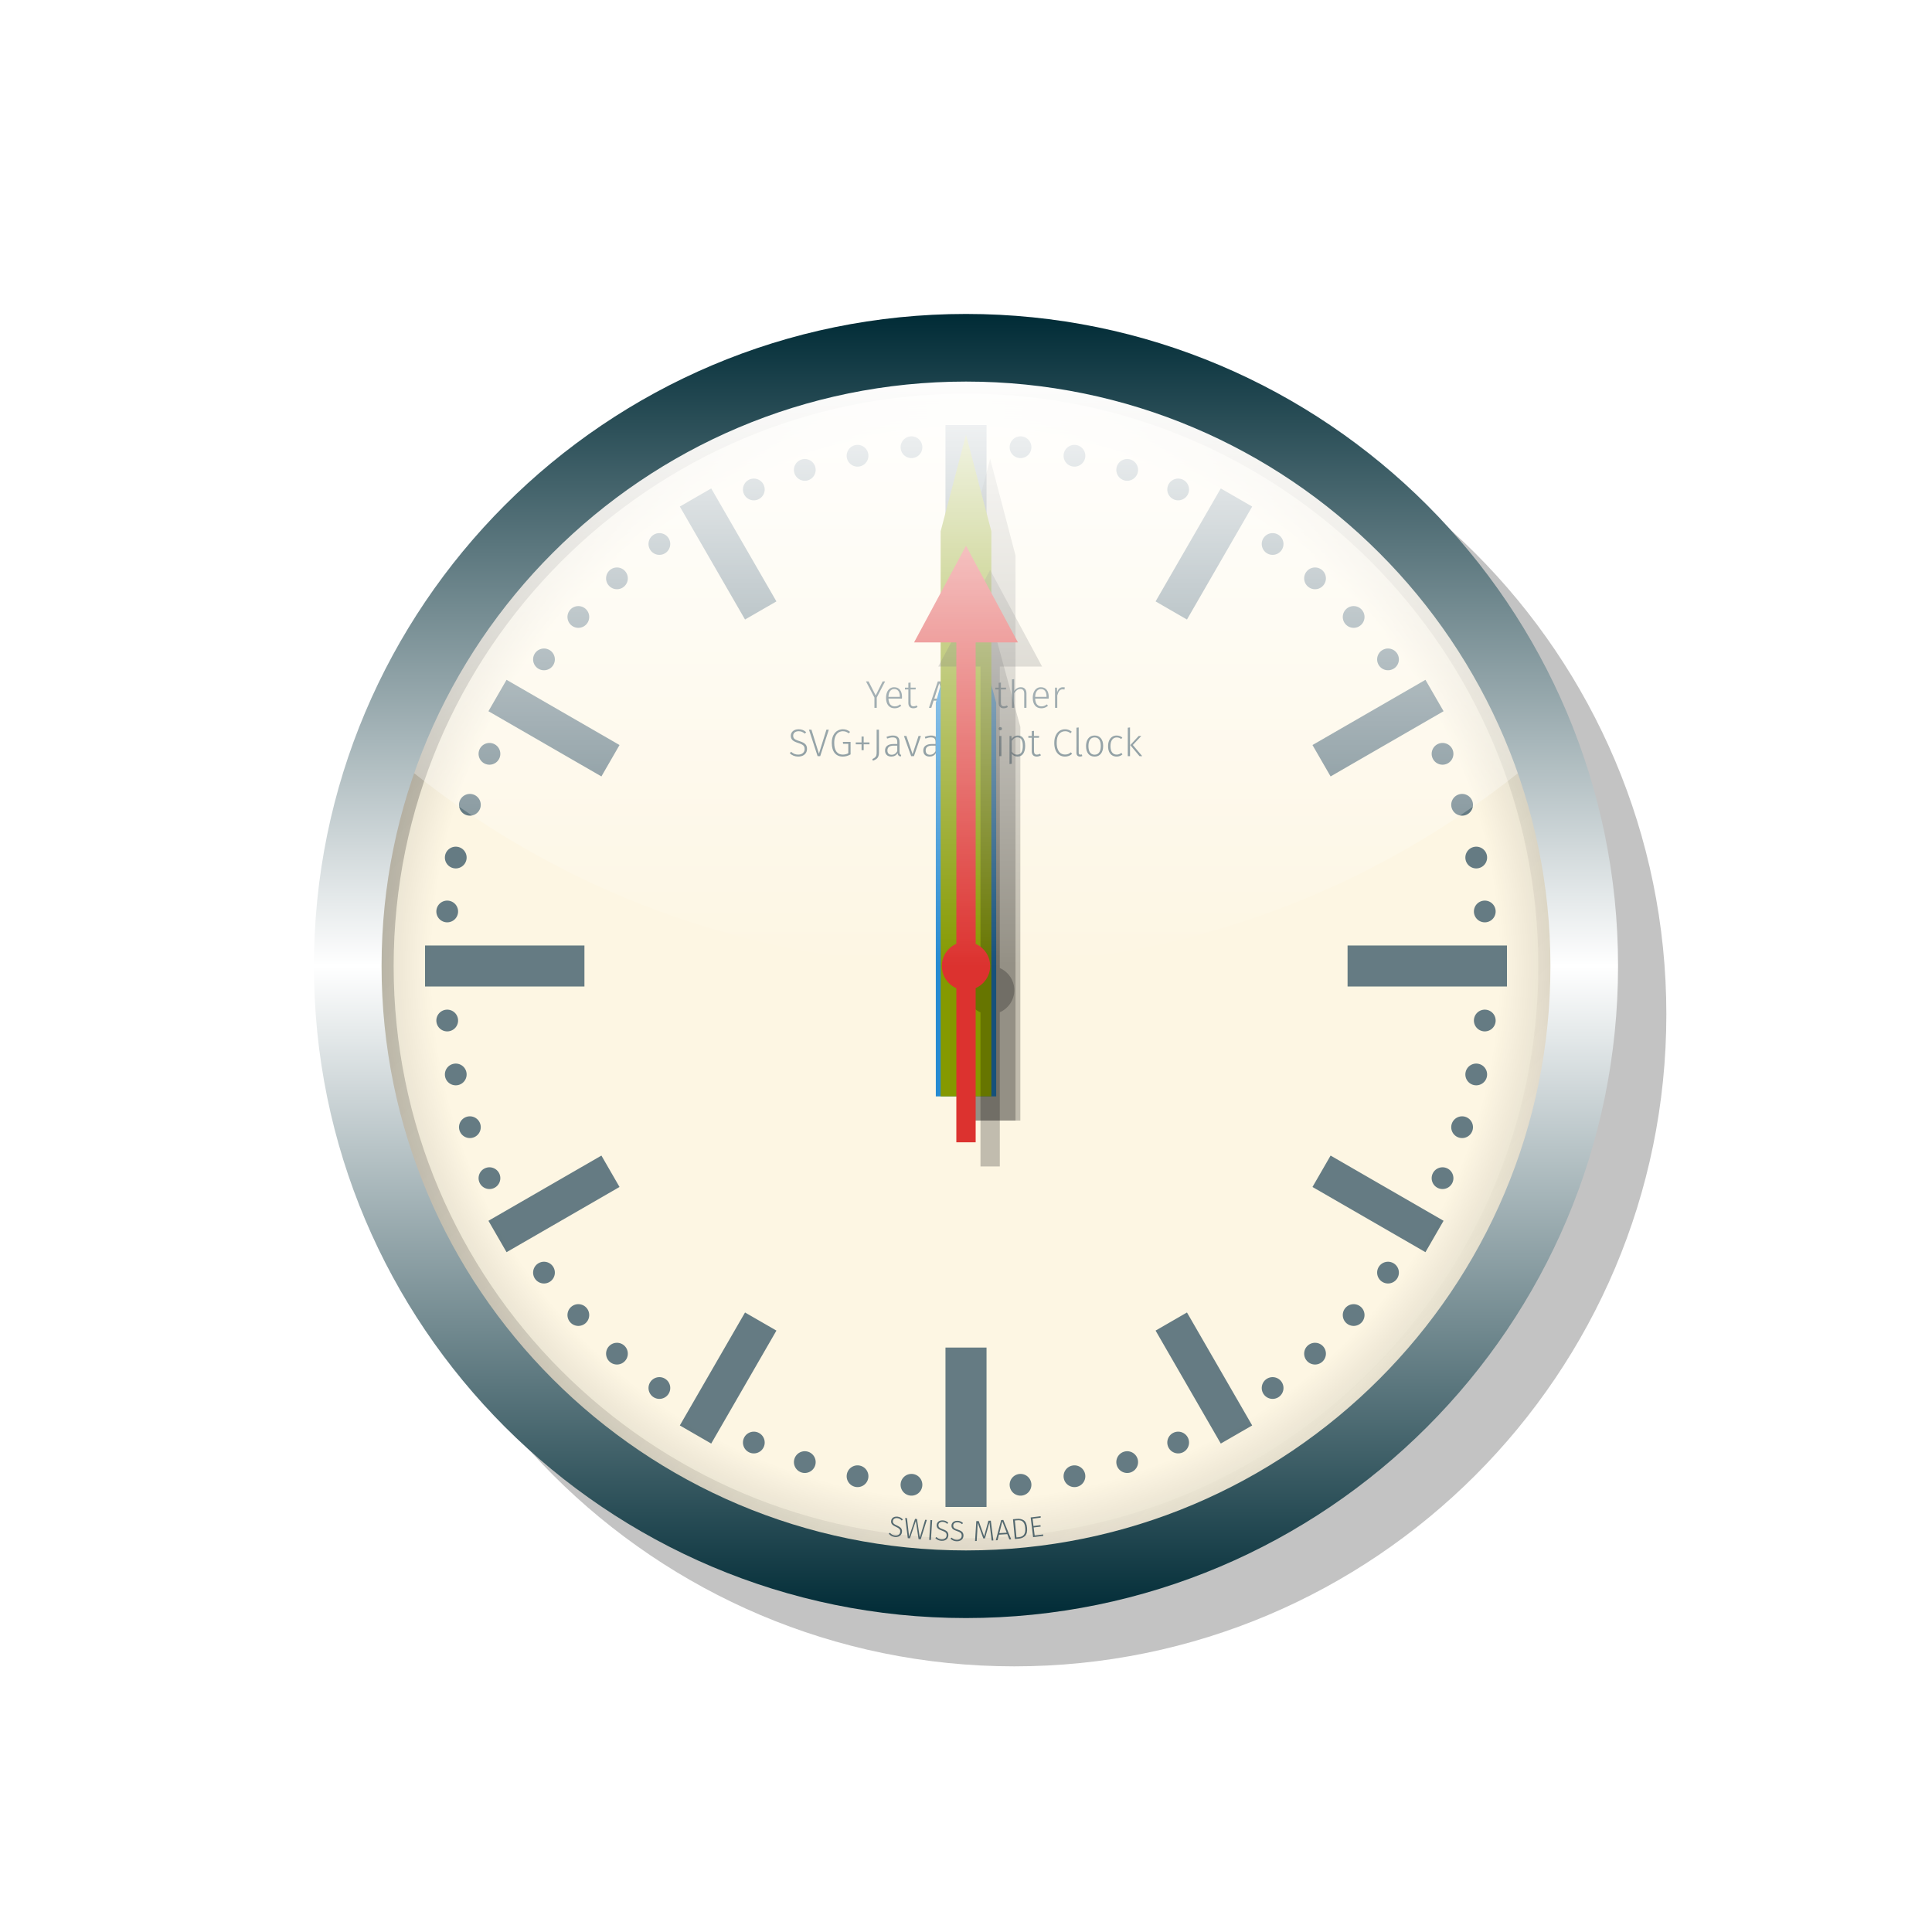 <?xml version="1.0" encoding="UTF-8" standalone="no"?>
<!-- Created with Inkscape (http://www.inkscape.org/) -->

<svg
   xmlns:dc="http://purl.org/dc/elements/1.1/"
   xmlns:cc="http://creativecommons.org/ns#"
   xmlns:rdf="http://www.w3.org/1999/02/22-rdf-syntax-ns#"
   xmlns:svg="http://www.w3.org/2000/svg"
   xmlns="http://www.w3.org/2000/svg"
   xmlns:xlink="http://www.w3.org/1999/xlink"
   xmlns:sodipodi="http://sodipodi.sourceforge.net/DTD/sodipodi-0.dtd"
   xmlns:inkscape="http://www.inkscape.org/namespaces/inkscape"
   width="100%"
   height="100%"
   viewBox="0 0 800 800"
   overflow="visible"
   id="svg2"
   sodipodi:version="0.32"
   inkscape:version="0.92.4 (5da689c313, 2019-01-14)"
   version="1.0"
   sodipodi:docname="YA_SVG_JS_C_SL.svg"
   inkscape:output_extension="org.inkscape.output.svg.inkscape"
   style="overflow:visible">
  <script
     xlink:href="math.min.js"
     id="library"
     type="text/javascript" />
  <script
     xlink:href="options_continuous.js"
     type="text/javascript"
     id="options" />
  <script
     xlink:href="engine_script.js"
     id="engine"
     type="text/javascript" />
  <defs
     id="gradients">
    <linearGradient
       inkscape:collect="always"
       id="linearGradient1064">
      <stop
         style="stop-color:#002b36;stop-opacity:1;"
         offset="0"
         id="stop1060" />
      <stop
         style="stop-color:#ffffff;stop-opacity:1"
         offset="1"
         id="stop1062" />
    </linearGradient>
    <linearGradient
       id="linearGradient3211">
      <stop
         style="stop-color:#000000;stop-opacity:0;"
         offset="0"
         id="stop3213" />
      <stop
         id="stop3219"
         offset="0.884"
         style="stop-color:#000000;stop-opacity:0;" />
      <stop
         style="stop-color:#000000;stop-opacity:0.118;"
         offset="1"
         id="stop3215" />
    </linearGradient>
    <linearGradient
       id="linearGradient3192">
      <stop
         style="stop-color:#000000;stop-opacity:0.235;"
         offset="0"
         id="stop3194" />
      <stop
         style="stop-color:#000000;stop-opacity:0;"
         offset="1"
         id="stop3196" />
    </linearGradient>
    <linearGradient
       inkscape:collect="always"
       id="linearGradient4354">
      <stop
         style="stop-color:#ffffff;stop-opacity:1;"
         offset="0"
         id="stop4356" />
      <stop
         style="stop-color:#ffffff;stop-opacity:0;"
         offset="1"
         id="stop4358" />
    </linearGradient>
    <filter
       inkscape:collect="always"
       id="filter3214">
      <feGaussianBlur
         inkscape:collect="always"
         stdDeviation="8.1"
         id="feGaussianBlur3216" />
    </filter>
    <filter
       inkscape:collect="always"
       id="filter3259"
       x="-0.148"
       width="1.295"
       y="-0.02"
       height="1.041">
      <feGaussianBlur
         inkscape:collect="always"
         stdDeviation="1.785"
         id="feGaussianBlur3261" />
    </filter>
    <filter
       inkscape:collect="always"
       id="filter3295"
       x="-0.188"
       width="1.376"
       y="-0.02"
       height="1.04">
      <feGaussianBlur
         inkscape:collect="always"
         stdDeviation="2.272"
         id="feGaussianBlur3297" />
    </filter>
    <filter
       inkscape:collect="always"
       id="filter3319"
       x="-0.135"
       width="1.27"
       y="-0.021"
       height="1.042">
      <feGaussianBlur
         inkscape:collect="always"
         stdDeviation="2.138"
         id="feGaussianBlur3321" />
    </filter>
    <radialGradient
       inkscape:collect="always"
       xlink:href="#linearGradient3211"
       id="radialGradient3225"
       gradientUnits="userSpaceOnUse"
       cx="887.821"
       cy="174.786"
       fx="887.821"
       fy="174.786"
       r="66.239"
       gradientTransform="matrix(3.774,0,0,3.774,-3050.806,-359.677)" />
    <linearGradient
       inkscape:collect="always"
       xlink:href="#linearGradient3192"
       id="linearGradient3240"
       x1="1477.659"
       y1="-435.154"
       x2="1830.941"
       y2="-81.871"
       gradientUnits="userSpaceOnUse"
       gradientTransform="translate(-1254.406,658.406)" />
    <filter
       inkscape:collect="always"
       id="filter3242">
      <feGaussianBlur
         inkscape:collect="always"
         stdDeviation="2.5"
         id="feGaussianBlur3244" />
    </filter>
    <linearGradient
       inkscape:collect="always"
       xlink:href="#linearGradient4354"
       id="linearGradient3247"
       gradientUnits="userSpaceOnUse"
       gradientTransform="matrix(1.033,0,0,1.033,-251.376,-70.447)"
       x1="533.874"
       y1="116.624"
       x2="533.874"
       y2="358.639" />
    <linearGradient
       inkscape:collect="always"
       xlink:href="#linearGradient1064"
       id="linearGradient1096"
       x1="130"
       y1="400"
       x2="400"
       y2="400"
       gradientUnits="userSpaceOnUse"
       spreadMethod="reflect"
       gradientTransform="rotate(90,400,400)" />
  </defs>
  <sodipodi:namedview
     id="guides"
     pagecolor="#ffffff"
     bordercolor="#666666"
     borderopacity="1.0"
     inkscape:pageopacity="0.0"
     inkscape:pageshadow="2"
     inkscape:zoom="1"
     inkscape:cx="478.36738"
     inkscape:cy="427.67554"
     inkscape:document-units="px"
     inkscape:current-layer="clock"
     showgrid="false"
     borderlayer="true"
     inkscape:showpageshadow="false"
     inkscape:snap-guide="true"
     inkscape:snap-bbox="true"
     inkscape:object-paths="true"
     inkscape:object-nodes="true"
     inkscape:bbox-paths="true"
     inkscape:bbox-nodes="true"
     inkscape:snap-intersection-line-segments="true"
     inkscape:snap-center="true"
     inkscape:window-width="1792"
     inkscape:window-height="1051"
     inkscape:window-x="119"
     inkscape:window-y="-9"
     showguides="true"
     inkscape:guide-bbox="true"
     objecttolerance="4"
     gridtolerance="4"
     guidetolerance="4"
     inkscape:window-maximized="1"
     inkscape:snap-bbox-edge-midpoints="true"
     inkscape:snap-bbox-midpoints="true"
     inkscape:snap-intersection-paths="true"
     inkscape:snap-smooth-nodes="true"
     inkscape:snap-midpoints="true"
     inkscape:snap-object-midpoints="true"
     inkscape:snap-page="true"
     inkscape:snap-nodes="true"
     inkscape:snap-others="true"
     inkscape:snap-global="true" />
  <title
     id="TheTitle">Yet Another SVG+JavaScript Clock -- Solarized Light</title>
  <g
     inkscape:groupmode="layer"
     id="clock"
     inkscape:label="clock"
     style="display:inline">
    <path
       inkscape:connector-curvature="0"
       style="fill:#000000;fill-opacity:0.235;filter:url(#filter3214)"
       id="clock_shade"
       d="m 690,420 c 0,149.04 -120.96,270 -270,270 -149.04,0 -270,-120.96 -270,-270 0,-149.04 120.96,-270 270,-270 149.04,0 270,120.96 270,270 z" />
    <path
       inkscape:connector-curvature="0"
       id="base"
       d="m 650,400 c 0,138 -112,250 -250,250 -138,0 -250,-112 -250,-250 0,-138 112,-250 250,-250 138,0 250,112 250,250 z"
       style="fill:#fdf6e3;fill-opacity:1;fill-rule:nonzero;stroke:none;stroke-width:1.364;stroke-linecap:butt;stroke-linejoin:miter;stroke-miterlimit:4;stroke-dashoffset:0;stroke-opacity:1" />
    <path
       inkscape:connector-curvature="0"
       id="border_shade"
       d="m 400,150 c -138,0 -250,112 -250,250 0,138 112,250 250,250 138,0 250,-112 250,-250 0,-138 -112,-250 -250,-250 z m 0,13 c 130.824,-1e-5 237,106.176 237,237 0,130.824 -106.176,237 -237,237 -130.824,0 -237,-106.176 -237,-237 0,-130.824 106.176,-237 237,-237 z"
       style="opacity:1;fill:url(#linearGradient3240);fill-opacity:1;fill-rule:nonzero;stroke:none;stroke-width:2;stroke-linecap:butt;stroke-linejoin:miter;stroke-miterlimit:4;stroke-dasharray:none;stroke-dashoffset:0;stroke-opacity:1;filter:url(#filter3242)" />
    <g
       id="swiss_made">
      <path
         sodipodi:nodetypes="sssss"
         inkscape:connector-curvature="0"
         id="reference_circle"
         d="m 400,161.897 c -131.433,0 -238.103,106.67 -238.103,238.103 0,131.433 106.67,238.103 238.103,238.103 131.433,0 238.103,-106.67 238.103,-238.103 0,-131.433 -106.67,-238.103 -238.103,-238.103 z"
         style="overflow:visible;opacity:1;fill:none;fill-opacity:1;fill-rule:nonzero;stroke:none;stroke-width:0.5;stroke-linecap:butt;stroke-linejoin:miter;stroke-miterlimit:4;stroke-dasharray:none;stroke-dashoffset:0;stroke-opacity:1" />
      <path
         d="m 430.915,628.437 -3.346,0.414 0.376,3.037 2.894,-0.358 0.074,0.595 -2.894,0.358 0.413,3.335 3.513,-0.435 0.074,0.595 -4.228,0.523 -1.01,-8.158 4.144,-0.513 z m -9.83,0.492 q 1.696,-0.161 2.829,0.6 1.145,0.759 1.363,3.065 0.218,2.306 -0.769,3.339 -0.976,1.021 -2.517,1.166 l -1.756,0.166 -0.775,-8.183 z m -0.851,0.683 0.662,6.989 1.087,-0.103 q 2.879,-0.273 2.542,-3.833 -0.133,-1.41 -0.623,-2.123 -0.489,-0.713 -1.158,-0.903 -0.658,-0.203 -1.506,-0.123 z m -3.14,5.642 -3.449,0.222 -0.574,2.286 -0.73,0.047 2.213,-8.38 0.898,-0.058 3.259,8.027 -0.754,0.049 z m -0.231,-0.598 -1.828,-4.668 -1.226,4.865 z m -5.536,3.212 -0.696,0.022 -0.494,-3.923 q -0.299,-2.284 -0.423,-3.565 l -1.859,6.601 -0.684,0.021 -2.339,-6.47 q -0.024,1.165 -0.144,3.09 l -0.021,0.469 -0.237,3.969 -0.684,0.021 0.524,-8.24 0.996,-0.031 2.238,6.329 1.768,-6.454 1.008,-0.031 z m -14.899,-8.144 q 0.756,0.011 1.292,0.248 0.549,0.224 1.058,0.7 l -0.427,0.45 q -0.462,-0.403 -0.903,-0.59 -0.441,-0.187 -1.005,-0.195 -0.768,-0.012 -1.242,0.365 -0.474,0.365 -0.483,1.001 -0.007,0.432 0.157,0.722 0.176,0.279 0.58,0.513 0.405,0.222 1.157,0.462 0.812,0.264 1.312,0.56 0.5,0.296 0.769,0.756 0.269,0.46 0.259,1.156 -0.011,0.696 -0.355,1.231 -0.344,0.535 -0.973,0.825 -0.616,0.291 -1.432,0.278 -1.536,-0.023 -2.612,-1.072 l 0.415,-0.45 q 0.497,0.44 1.01,0.675 0.513,0.224 1.185,0.234 0.888,0.013 1.447,-0.446 0.571,-0.459 0.583,-1.263 0.008,-0.504 -0.179,-0.831 -0.175,-0.327 -0.592,-0.561 -0.404,-0.246 -1.157,-0.498 -1.254,-0.403 -1.786,-0.915 -0.532,-0.512 -0.519,-1.376 0.009,-0.576 0.316,-1.027 0.319,-0.463 0.863,-0.707 0.556,-0.256 1.264,-0.245 z m -6.081,-0.172 q 0.755,0.031 1.285,0.282 0.543,0.239 1.039,0.728 l -0.439,0.438 q -0.451,-0.415 -0.887,-0.613 -0.436,-0.198 -1,-0.222 -0.767,-0.032 -1.251,0.332 -0.483,0.352 -0.509,0.988 -0.018,0.432 0.138,0.726 0.168,0.283 0.567,0.528 0.399,0.233 1.145,0.492 0.805,0.286 1.296,0.594 0.492,0.309 0.748,0.776 0.257,0.467 0.228,1.162 -0.029,0.695 -0.387,1.221 -0.358,0.526 -0.994,0.799 -0.624,0.274 -1.439,0.24 -1.535,-0.064 -2.583,-1.14 l 0.427,-0.439 q 0.486,0.453 0.992,0.702 0.507,0.237 1.178,0.265 0.887,0.037 1.458,-0.408 0.583,-0.444 0.616,-1.247 0.021,-0.504 -0.157,-0.835 -0.166,-0.331 -0.577,-0.576 -0.398,-0.257 -1.143,-0.528 -1.243,-0.436 -1.762,-0.962 -0.519,-0.526 -0.483,-1.389 0.024,-0.576 0.343,-1.019 0.331,-0.455 0.881,-0.684 0.562,-0.241 1.27,-0.211 z m -4.868,8.115 -0.719,-0.044 0.507,-8.204 0.719,0.044 z m -4.222,-0.277 -0.896,-0.08 -1.133,-7.547 -2.452,7.227 -0.873,-0.078 -1.074,-8.349 0.729,0.065 0.883,7.657 2.464,-7.358 0.801,0.071 1.157,7.681 2.237,-7.378 0.681,0.061 z m -9.617,-9.374 q 0.75,0.093 1.258,0.385 0.521,0.282 0.976,0.81 l -0.473,0.401 q -0.416,-0.45 -0.835,-0.683 -0.419,-0.233 -0.978,-0.302 -0.762,-0.094 -1.274,0.23 -0.51,0.312 -0.588,0.943 -0.053,0.429 0.079,0.735 0.145,0.296 0.522,0.572 0.378,0.264 1.101,0.583 0.779,0.35 1.244,0.698 0.465,0.348 0.683,0.834 0.218,0.486 0.133,1.177 -0.085,0.691 -0.485,1.186 -0.4,0.495 -1.056,0.716 -0.644,0.223 -1.454,0.123 -1.524,-0.188 -2.482,-1.346 l 0.461,-0.403 q 0.447,0.49 0.932,0.78 0.486,0.278 1.153,0.36 0.881,0.109 1.486,-0.288 0.617,-0.395 0.715,-1.193 0.062,-0.5 -0.089,-0.845 -0.139,-0.344 -0.528,-0.621 -0.376,-0.288 -1.096,-0.619 -1.204,-0.535 -1.678,-1.102 -0.474,-0.566 -0.368,-1.424 0.07,-0.572 0.424,-0.988 0.367,-0.426 0.934,-0.61 0.58,-0.194 1.283,-0.108 z"
         style="font-style:normal;font-variant:normal;font-weight:300;font-stretch:normal;font-size:12px;line-height:1.25;font-family:'Fira Sans';-inkscape-font-specification:'Fira Sans Light';text-align:center;letter-spacing:0px;word-spacing:0px;text-anchor:middle;fill:#586e75;fill-opacity:1;stroke:none"
         id="seal_text"
         inkscape:connector-curvature="0" />
    </g>
    <path
       inkscape:connector-curvature="0"
       d="m 381.897,184.713 a 4.5,4.5 0 0 1 -4.005,4.946 4.5,4.5 0 0 1 -4.946,-4.005 4.5,4.5 0 0 1 4.005,-4.946 4.5,4.5 0 0 1 4.946,4.005 z m -22.404,3.072 a 4.5,4.5 0 0 1 -3.466,5.337 4.5,4.5 0 0 1 -5.337,-3.466 4.5,4.5 0 0 1 3.466,-5.337 4.5,4.5 0 0 1 5.337,3.466 z m -21.961,5.397 a 4.5,4.5 0 0 1 -2.889,5.67 4.5,4.5 0 0 1 -5.67,-2.889 4.5,4.5 0 0 1 2.889,-5.67 4.5,4.5 0 0 1 5.67,2.889 z m -21.276,7.663 a 4.5,4.5 0 0 1 -2.281,5.941 4.5,4.5 0 0 1 -5.941,-2.281 4.5,4.5 0 0 1 2.281,-5.941 4.5,4.5 0 0 1 5.941,2.281 z m -39.577,21.763 a 4.5,4.5 0 0 1 -0.996,6.286 4.5,4.5 0 0 1 -6.286,-0.996 4.5,4.5 0 0 1 0.996,-6.286 4.5,4.5 0 0 1 6.286,0.996 z m -17.867,13.862 a 4.5,4.5 0 0 1 -0.333,6.355 4.5,4.5 0 0 1 -6.355,-0.333 4.5,4.5 0 0 1 0.333,-6.355 4.5,4.5 0 0 1 6.355,0.333 z m -16.32,15.654 a 4.5,4.5 0 0 1 0.333,6.355 4.5,4.5 0 0 1 -6.355,0.333 4.5,4.5 0 0 1 -0.333,-6.355 4.5,4.5 0 0 1 6.355,-0.333 z m -14.594,17.274 a 4.5,4.5 0 0 1 0.996,6.286 4.5,4.5 0 0 1 -6.286,0.996 4.5,4.5 0 0 1 -0.996,-6.286 4.5,4.5 0 0 1 6.286,-0.996 z m -23.393,38.636 a 4.5,4.5 0 0 1 2.281,5.941 4.5,4.5 0 0 1 -5.941,2.281 4.5,4.5 0 0 1 -2.281,-5.941 4.5,4.5 0 0 1 5.941,-2.281 z m -8.542,20.939 a 4.5,4.5 0 0 1 2.889,5.67 4.5,4.5 0 0 1 -5.67,2.889 4.5,4.5 0 0 1 -2.889,-5.67 4.5,4.5 0 0 1 5.67,-2.889 z m -6.307,21.717 a 4.5,4.5 0 0 1 3.466,5.337 4.5,4.5 0 0 1 -5.337,3.466 4.5,4.5 0 0 1 -3.466,-5.337 4.5,4.5 0 0 1 5.337,-3.466 z m -4.002,22.257 a 4.5,4.5 0 0 1 4.005,4.946 4.5,4.5 0 0 1 -4.946,4.005 4.5,4.5 0 0 1 -4.005,-4.946 4.5,4.5 0 0 1 4.946,-4.005 z m -0.941,45.156 a 4.5,4.5 0 0 1 4.946,4.005 4.5,4.5 0 0 1 -4.005,4.946 4.5,4.5 0 0 1 -4.946,-4.005 4.5,4.5 0 0 1 4.005,-4.946 z m 3.072,22.404 a 4.5,4.5 0 0 1 5.337,3.466 4.5,4.5 0 0 1 -3.466,5.337 4.5,4.5 0 0 1 -5.337,-3.466 4.5,4.5 0 0 1 3.466,-5.337 z m 5.397,21.961 a 4.5,4.5 0 0 1 5.67,2.889 4.5,4.5 0 0 1 -2.889,5.67 4.5,4.5 0 0 1 -5.67,-2.889 4.5,4.5 0 0 1 2.889,-5.67 z m 7.663,21.276 a 4.5,4.5 0 0 1 5.941,2.281 4.5,4.5 0 0 1 -2.281,5.941 4.5,4.5 0 0 1 -5.941,-2.281 4.5,4.5 0 0 1 2.281,-5.941 z m 21.763,39.577 a 4.5,4.5 0 0 1 6.286,0.996 4.5,4.5 0 0 1 -0.996,6.286 4.5,4.5 0 0 1 -6.286,-0.996 4.5,4.5 0 0 1 0.996,-6.286 z m 13.862,17.867 a 4.5,4.5 0 0 1 6.355,0.333 4.5,4.5 0 0 1 -0.333,6.355 4.5,4.5 0 0 1 -6.355,-0.333 4.5,4.5 0 0 1 0.333,-6.355 z m 15.654,16.32 a 4.5,4.5 0 0 1 6.355,-0.333 4.5,4.5 0 0 1 0.333,6.355 4.5,4.5 0 0 1 -6.355,0.333 4.5,4.5 0 0 1 -0.333,-6.355 z m 17.274,14.594 a 4.5,4.5 0 0 1 6.286,-0.996 4.5,4.5 0 0 1 0.996,6.286 4.5,4.5 0 0 1 -6.286,0.996 4.5,4.5 0 0 1 -0.996,-6.286 z m 38.636,23.393 a 4.5,4.5 0 0 1 5.941,-2.281 4.5,4.5 0 0 1 2.281,5.941 4.5,4.5 0 0 1 -5.941,2.281 4.5,4.5 0 0 1 -2.281,-5.941 z m 20.939,8.542 a 4.5,4.5 0 0 1 5.67,-2.889 4.5,4.5 0 0 1 2.889,5.67 4.5,4.5 0 0 1 -5.67,2.889 4.5,4.5 0 0 1 -2.889,-5.67 z m 21.717,6.307 a 4.5,4.5 0 0 1 5.337,-3.466 4.5,4.5 0 0 1 3.466,5.337 4.5,4.5 0 0 1 -5.337,3.466 4.5,4.5 0 0 1 -3.466,-5.337 z m 22.257,4.002 a 4.5,4.5 0 0 1 4.946,-4.005 4.5,4.5 0 0 1 4.005,4.946 4.5,4.5 0 0 1 -4.946,4.005 4.5,4.5 0 0 1 -4.005,-4.946 z m 45.156,0.941 a 4.5,4.5 0 0 1 4.005,-4.946 4.5,4.5 0 0 1 4.946,4.005 4.5,4.5 0 0 1 -4.005,4.946 4.5,4.5 0 0 1 -4.946,-4.005 z m 22.404,-3.072 a 4.5,4.5 0 0 1 3.466,-5.337 4.5,4.5 0 0 1 5.337,3.466 4.5,4.5 0 0 1 -3.466,5.337 4.5,4.5 0 0 1 -5.337,-3.466 z m 21.961,-5.397 a 4.5,4.5 0 0 1 2.889,-5.67 4.5,4.5 0 0 1 5.67,2.889 4.5,4.5 0 0 1 -2.889,5.67 4.5,4.5 0 0 1 -5.67,-2.889 z m 21.276,-7.663 a 4.5,4.5 0 0 1 2.281,-5.941 4.5,4.5 0 0 1 5.941,2.281 4.5,4.5 0 0 1 -2.281,5.941 4.5,4.5 0 0 1 -5.941,-2.281 z m 39.577,-21.763 a 4.5,4.5 0 0 1 0.996,-6.286 4.5,4.5 0 0 1 6.286,0.996 4.5,4.5 0 0 1 -0.996,6.286 4.5,4.5 0 0 1 -6.286,-0.996 z m 17.867,-13.862 a 4.5,4.5 0 0 1 0.333,-6.355 4.5,4.5 0 0 1 6.355,0.333 4.5,4.5 0 0 1 -0.333,6.355 4.5,4.5 0 0 1 -6.355,-0.333 z m 16.32,-15.654 a 4.5,4.5 0 0 1 -0.333,-6.355 4.5,4.5 0 0 1 6.355,-0.333 4.5,4.5 0 0 1 0.333,6.355 4.5,4.5 0 0 1 -6.355,0.333 z m 14.594,-17.274 a 4.5,4.5 0 0 1 -0.996,-6.286 4.5,4.5 0 0 1 6.286,-0.996 4.5,4.5 0 0 1 0.996,6.286 4.5,4.5 0 0 1 -6.286,0.996 z m 23.393,-38.636 a 4.5,4.5 0 0 1 -2.281,-5.941 4.5,4.5 0 0 1 5.941,-2.281 4.5,4.5 0 0 1 2.281,5.941 4.5,4.5 0 0 1 -5.941,2.281 z m 8.542,-20.939 a 4.5,4.5 0 0 1 -2.889,-5.67 4.5,4.5 0 0 1 5.67,-2.889 4.5,4.5 0 0 1 2.889,5.67 4.5,4.5 0 0 1 -5.67,2.889 z m 6.307,-21.717 a 4.5,4.5 0 0 1 -3.466,-5.337 4.5,4.5 0 0 1 5.337,-3.466 4.5,4.5 0 0 1 3.466,5.337 4.5,4.5 0 0 1 -5.337,3.466 z m 4.002,-22.257 a 4.5,4.5 0 0 1 -4.005,-4.946 4.5,4.5 0 0 1 4.946,-4.005 4.5,4.5 0 0 1 4.005,4.946 4.5,4.5 0 0 1 -4.946,4.005 z m 0.941,-45.156 a 4.5,4.5 0 0 1 -4.946,-4.005 4.5,4.5 0 0 1 4.005,-4.946 4.5,4.5 0 0 1 4.946,4.005 4.5,4.5 0 0 1 -4.005,4.946 z m -3.072,-22.404 a 4.5,4.5 0 0 1 -5.337,-3.466 4.5,4.5 0 0 1 3.466,-5.337 4.5,4.5 0 0 1 5.337,3.466 4.5,4.5 0 0 1 -3.466,5.337 z m -5.397,-21.961 a 4.5,4.5 0 0 1 -5.67,-2.889 4.5,4.5 0 0 1 2.889,-5.67 4.5,4.5 0 0 1 5.67,2.889 4.5,4.5 0 0 1 -2.889,5.67 z m -7.663,-21.276 a 4.5,4.5 0 0 1 -5.941,-2.281 4.5,4.5 0 0 1 2.281,-5.941 4.5,4.5 0 0 1 5.941,2.281 4.5,4.5 0 0 1 -2.281,5.941 z m -21.763,-39.577 a 4.5,4.5 0 0 1 -6.286,-0.996 4.5,4.5 0 0 1 0.996,-6.286 4.5,4.5 0 0 1 6.286,0.996 4.5,4.5 0 0 1 -0.996,6.286 z m -13.862,-17.867 a 4.5,4.5 0 0 1 -6.355,-0.333 4.5,4.5 0 0 1 0.333,-6.355 4.5,4.5 0 0 1 6.355,0.333 4.5,4.5 0 0 1 -0.333,6.355 z m -15.654,-16.32 a 4.5,4.5 0 0 1 -6.355,0.333 4.5,4.5 0 0 1 -0.333,-6.355 4.5,4.5 0 0 1 6.355,-0.333 4.5,4.5 0 0 1 0.333,6.355 z m -17.274,-14.594 a 4.5,4.5 0 0 1 -6.286,0.996 4.5,4.5 0 0 1 -0.996,-6.286 4.5,4.5 0 0 1 6.286,-0.996 4.5,4.5 0 0 1 0.996,6.286 z m -38.636,-23.393 a 4.5,4.5 0 0 1 -5.941,2.281 4.5,4.5 0 0 1 -2.281,-5.941 4.5,4.5 0 0 1 5.941,-2.281 4.5,4.5 0 0 1 2.281,5.941 z m -20.939,-8.542 a 4.5,4.5 0 0 1 -5.67,2.889 4.5,4.5 0 0 1 -2.889,-5.67 4.5,4.5 0 0 1 5.67,-2.889 4.5,4.5 0 0 1 2.889,5.67 z m -21.717,-6.307 a 4.5,4.5 0 0 1 -5.337,3.466 4.5,4.5 0 0 1 -3.466,-5.337 4.5,4.5 0 0 1 5.337,-3.466 4.5,4.5 0 0 1 3.466,5.337 z m -22.257,-4.002 a 4.5,4.5 0 0 1 -4.946,4.005 4.5,4.5 0 0 1 -4.005,-4.946 4.5,4.5 0 0 1 4.946,-4.005 4.5,4.5 0 0 1 4.005,4.946 z m -35.553,372.346 -10e-6,66 h 17 v -66 z m 100,-14.531 -13,7.5 27,46.781 13,-7.5 z m -183,0 -27,46.781 13,7.5 27,-46.781 z m 242.469,-64.969 -7.5,13 46.781,27 7.5,-13 z m -301.938,0 -46.781,27 7.5,13 46.781,-27 z m 308.969,-87 v 17 h 66 v -17 z m -382,0 v 17 h 66 v -17 z m 414.25,-110 -46.781,27 7.5,13 46.781,-27 z m -380.5,10e-6 -7.5,13 46.781,27 7.5,-13 z m 295.75,-79.25 -27,46.781 13,7.5 27,-46.781 z m -211,-1e-5 -13,7.5 27,46.781 13,-7.5 z m 97,-26.25 v 66 h 17 v -66 z"
       style="fill:#657b83;fill-opacity:1;stroke-width:0.849"
       id="marks" />
    <path
       id="title_text"
       style="font-style:normal;font-variant:normal;font-weight:300;font-stretch:normal;font-size:16px;line-height:1.25;font-family:'Fira Sans';-inkscape-font-specification:'Fira Sans Light';text-align:center;letter-spacing:0px;word-spacing:0px;text-anchor:middle;overflow:visible;fill:#586e75;fill-opacity:1;stroke:none"
       d="m 467.917,313.106 h -0.928 v -11.776 l 0.928,-0.112 z m 1.168,-4.624 3.888,4.624 h -1.12 l -3.84,-4.576 3.504,-3.792 h 1.088 z m -6.716,-3.92 q 0.72,0 1.28,0.208 0.56,0.192 1.088,0.64 l -0.464,0.608 q -0.416,-0.336 -0.864,-0.496 -0.432,-0.16 -0.992,-0.16 -1.184,0 -1.888,0.928 -0.704,0.912 -0.704,2.672 0,1.744 0.688,2.624 0.704,0.88 1.888,0.88 0.56,0 1.008,-0.176 0.464,-0.176 0.928,-0.528 l 0.448,0.624 q -1.056,0.896 -2.4,0.896 -1.072,0 -1.872,-0.512 -0.8,-0.512 -1.248,-1.472 -0.432,-0.976 -0.432,-2.32 0,-1.328 0.432,-2.32 0.448,-1.008 1.248,-1.552 0.8,-0.544 1.856,-0.544 z m -9.109,0 q 1.664,0 2.592,1.152 0.944,1.136 0.944,3.184 0,2.032 -0.96,3.216 -0.944,1.168 -2.592,1.168 -1.664,0 -2.608,-1.152 -0.928,-1.168 -0.928,-3.2 0,-1.328 0.432,-2.32 0.432,-0.992 1.232,-1.52 0.8,-0.528 1.888,-0.528 z m 0,0.784 q -1.216,0 -1.888,0.912 -0.672,0.912 -0.672,2.672 0,1.744 0.656,2.656 0.672,0.912 1.888,0.912 1.216,0 1.888,-0.912 0.688,-0.912 0.688,-2.688 0,-1.744 -0.672,-2.64 -0.656,-0.912 -1.888,-0.912 z m -6.035,7.936 q -0.688,0 -1.088,-0.4 -0.4,-0.4 -0.4,-1.184 v -10.368 l 0.928,-0.112 v 10.448 q 0,0.816 0.672,0.816 0.352,0 0.592,-0.112 l 0.24,0.688 q -0.448,0.224 -0.944,0.224 z m -6.24,-11.312 q 0.912,0 1.536,0.256 0.64,0.24 1.28,0.752 l -0.512,0.64 q -0.56,-0.448 -1.072,-0.64 -0.512,-0.192 -1.168,-0.192 -1.552,0 -2.528,1.184 -0.96,1.184 -0.96,3.648 0,1.6 0.448,2.688 0.448,1.088 1.216,1.616 0.784,0.512 1.776,0.512 0.784,0 1.328,-0.224 0.544,-0.24 1.104,-0.688 l 0.496,0.624 q -1.2,1.136 -2.96,1.136 -1.28,0 -2.288,-0.656 -0.992,-0.656 -1.568,-1.92 -0.56,-1.28 -0.56,-3.088 0,-1.808 0.592,-3.072 0.592,-1.28 1.584,-1.92 1.008,-0.656 2.256,-0.656 z m -9.953,10.784 q -0.8,0.528 -1.76,0.528 -0.96,0 -1.504,-0.56 -0.544,-0.576 -0.544,-1.648 v -5.584 h -1.408 v -0.752 h 1.408 v -2 l 0.928,-0.112 v 2.112 h 2.16 l -0.112,0.752 h -2.048 v 5.536 q 0,0.736 0.304,1.104 0.304,0.352 0.928,0.352 0.64,0 1.28,-0.368 z m -9.572,-8.192 q 1.52,0 2.272,1.136 0.768,1.12 0.768,3.184 0,2.032 -0.816,3.216 -0.816,1.184 -2.352,1.184 -0.752,0 -1.36,-0.304 -0.608,-0.32 -1.024,-0.848 v 4.128 l -0.928,0.128 v -11.648 h 0.8 l 0.064,1.232 q 0.464,-0.672 1.12,-1.04 0.656,-0.368 1.456,-0.368 z m -0.304,7.936 q 1.152,0 1.76,-0.912 0.608,-0.912 0.608,-2.704 0,-3.552 -2.224,-3.552 -0.752,0 -1.312,0.384 -0.544,0.384 -1.04,1.056 v 4.464 q 0.864,1.264 2.208,1.264 z m -6.969,-11.44 q 0.32,0 0.512,0.192 0.192,0.192 0.192,0.48 0,0.288 -0.192,0.48 -0.192,0.192 -0.512,0.192 -0.304,0 -0.496,-0.192 -0.192,-0.192 -0.192,-0.48 0,-0.288 0.192,-0.48 0.192,-0.192 0.496,-0.192 z m 0.48,12.048 h -0.928 v -8.368 h 0.928 z m -3.634,-8.544 q 0.512,0 0.832,0.096 l -0.176,0.88 q -0.336,-0.096 -0.736,-0.096 -0.848,0 -1.36,0.624 -0.512,0.608 -0.864,1.92 v 5.12 h -0.928 v -8.368 h 0.8 l 0.08,1.872 q 0.64,-2.048 2.352,-2.048 z m -7.852,0 q 0.72,0 1.28,0.208 0.56,0.192 1.088,0.64 l -0.464,0.608 q -0.416,-0.336 -0.864,-0.496 -0.432,-0.16 -0.992,-0.16 -1.184,0 -1.888,0.928 -0.704,0.912 -0.704,2.672 0,1.744 0.688,2.624 0.704,0.88 1.888,0.88 0.56,0 1.008,-0.176 0.464,-0.176 0.928,-0.528 l 0.448,0.624 q -1.056,0.896 -2.4,0.896 -1.072,0 -1.872,-0.512 -0.8,-0.512 -1.248,-1.472 -0.432,-0.976 -0.432,-2.32 0,-1.328 0.432,-2.32 0.448,-1.008 1.248,-1.552 0.8,-0.544 1.856,-0.544 z m -8.913,-2.592 q 1.008,0 1.728,0.304 0.736,0.288 1.424,0.912 l -0.56,0.608 q -0.624,-0.528 -1.216,-0.768 -0.592,-0.24 -1.344,-0.24 -1.024,0 -1.648,0.512 -0.624,0.496 -0.624,1.344 0,0.576 0.224,0.96 0.24,0.368 0.784,0.672 0.544,0.288 1.552,0.592 1.088,0.336 1.76,0.72 0.672,0.384 1.04,0.992 0.368,0.608 0.368,1.536 0,0.928 -0.448,1.648 -0.448,0.72 -1.28,1.12 -0.816,0.4 -1.904,0.4 -2.048,0 -3.504,-1.376 l 0.544,-0.608 q 0.672,0.576 1.36,0.88 0.688,0.288 1.584,0.288 1.184,0 1.92,-0.624 0.752,-0.624 0.752,-1.696 0,-0.672 -0.256,-1.104 -0.24,-0.432 -0.8,-0.736 -0.544,-0.32 -1.552,-0.64 -1.68,-0.512 -2.4,-1.184 -0.72,-0.672 -0.72,-1.824 0,-0.768 0.4,-1.376 0.416,-0.624 1.136,-0.96 0.736,-0.352 1.68,-0.352 z m -5.956,9.28 q 0,0.656 0.16,0.944 0.176,0.288 0.544,0.432 l -0.208,0.656 q -0.576,-0.112 -0.896,-0.432 -0.304,-0.32 -0.4,-0.976 -0.864,1.408 -2.608,1.408 -1.2,0 -1.904,-0.672 -0.688,-0.688 -0.688,-1.824 0,-1.296 0.912,-2 0.928,-0.704 2.56,-0.704 h 1.6 v -0.816 q 0,-1.008 -0.448,-1.456 -0.448,-0.464 -1.488,-0.464 -0.96,0 -2.272,0.48 l -0.24,-0.704 q 1.408,-0.56 2.64,-0.56 2.736,0 2.736,2.656 z m -3.248,1.28 q 1.504,0 2.32,-1.472 v -2.304 h -1.456 q -1.28,0 -1.952,0.496 -0.672,0.496 -0.672,1.488 0,0.864 0.464,1.328 0.464,0.464 1.296,0.464 z m -6.622,0.576 h -1.152 l -2.992,-8.368 h 1.024 l 2.56,7.552 2.464,-7.552 h 0.992 z m -5.974,-1.856 q 0,0.656 0.16,0.944 0.176,0.288 0.544,0.432 l -0.208,0.656 q -0.576,-0.112 -0.896,-0.432 -0.304,-0.32 -0.4,-0.976 -0.864,1.408 -2.608,1.408 -1.2,0 -1.904,-0.672 -0.688,-0.688 -0.688,-1.824 0,-1.296 0.912,-2 0.928,-0.704 2.56,-0.704 h 1.6 v -0.816 q 0,-1.008 -0.448,-1.456 -0.448,-0.464 -1.488,-0.464 -0.96,0 -2.272,0.48 l -0.24,-0.704 q 1.408,-0.56 2.64,-0.56 2.736,0 2.736,2.656 z m -3.248,1.28 q 1.504,0 2.32,-1.472 v -2.304 h -1.456 q -1.28,0 -1.952,0.496 -0.672,0.496 -0.672,1.488 0,0.864 0.464,1.328 0.464,0.464 1.296,0.464 z m -5.264,-0.896 q 0,0.976 -0.256,1.584 -0.24,0.624 -0.768,1.024 -0.528,0.4 -1.472,0.768 l -0.256,-0.704 q 0.736,-0.32 1.12,-0.672 0.384,-0.336 0.528,-0.8 0.144,-0.48 0.144,-1.248 v -9.44 h 0.96 z m -6.326,-4.224 h 2.4 v 0.8 h -2.4 v 2.432 h -0.88 v -2.432 h -2.4 v -0.8 h 2.4 v -2.432 h 0.88 z m -8.627,-5.44 q 0.928,0 1.616,0.272 0.688,0.256 1.392,0.816 l -0.576,0.608 q -0.592,-0.464 -1.152,-0.672 -0.56,-0.208 -1.28,-0.208 -0.944,0 -1.76,0.496 -0.8,0.496 -1.312,1.584 -0.496,1.072 -0.496,2.72 0,2.448 0.928,3.664 0.928,1.216 2.592,1.216 1.28,0 2.304,-0.576 v -3.888 h -2.144 l -0.112,-0.8 h 3.2 v 5.184 q -1.568,0.896 -3.248,0.896 -2.096,0 -3.312,-1.456 -1.216,-1.456 -1.216,-4.24 0,-1.808 0.624,-3.072 0.64,-1.28 1.68,-1.904 1.056,-0.64 2.272,-0.64 z m -9.376,11.136 h -1.072 l -3.584,-10.96 h 1.04 l 3.088,9.968 3.104,-9.968 h 0.992 z m -8.953,-11.136 q 1.008,0 1.728,0.304 0.736,0.288 1.424,0.912 l -0.56,0.608 q -0.624,-0.528 -1.216,-0.768 -0.592,-0.24 -1.344,-0.24 -1.024,0 -1.648,0.512 -0.624,0.496 -0.624,1.344 0,0.576 0.224,0.96 0.24,0.368 0.784,0.672 0.544,0.288 1.552,0.592 1.088,0.336 1.76,0.72 0.672,0.384 1.04,0.992 0.368,0.608 0.368,1.536 0,0.928 -0.448,1.648 -0.448,0.72 -1.28,1.12 -0.816,0.4 -1.904,0.4 -2.048,0 -3.504,-1.376 l 0.544,-0.608 q 0.672,0.576 1.36,0.88 0.688,0.288 1.584,0.288 1.184,0 1.92,-0.624 0.752,-0.624 0.752,-1.696 0,-0.672 -0.256,-1.104 -0.24,-0.432 -0.8,-0.736 -0.544,-0.32 -1.552,-0.64 -1.68,-0.512 -2.4,-1.184 -0.72,-0.672 -0.72,-1.824 0,-0.768 0.4,-1.376 0.416,-0.624 1.136,-0.96 0.736,-0.352 1.68,-0.352 z m 109.421,-17.408 q 0.512,0 0.832,0.096 l -0.176,0.88 q -0.336,-0.096 -0.736,-0.096 -0.848,0 -1.36,0.624 -0.512,0.608 -0.864,1.92 v 5.12 h -0.928 v -8.368 h 0.8 l 0.08,1.872 q 0.64,-2.048 2.352,-2.048 z m -5.843,4.048 q 0,0.352 -0.032,0.672 h -5.584 q 0.08,1.632 0.768,2.432 0.704,0.784 1.84,0.784 0.656,0 1.152,-0.192 0.512,-0.208 1.104,-0.64 l 0.432,0.592 q -0.624,0.512 -1.28,0.768 -0.656,0.256 -1.456,0.256 -1.664,0 -2.608,-1.136 -0.944,-1.136 -0.944,-3.152 0,-1.328 0.4,-2.32 0.416,-1.008 1.168,-1.552 0.768,-0.56 1.776,-0.56 1.6,0 2.432,1.088 0.832,1.072 0.832,2.96 z m -0.912,-0.288 q 0,-1.408 -0.592,-2.192 -0.576,-0.8 -1.728,-0.8 -1.04,0 -1.68,0.8 -0.64,0.8 -0.704,2.432 h 4.704 z m -10.625,-3.76 q 1.12,0 1.712,0.688 0.608,0.672 0.608,1.872 v 5.984 h -0.928 v -5.856 q 0,-1.936 -1.568,-1.936 -0.8,0 -1.424,0.448 -0.624,0.448 -1.168,1.28 v 6.064 h -0.928 v -11.776 l 0.928,-0.112 v 4.896 q 1.136,-1.552 2.768,-1.552 z m -5.372,8.192 q -0.8,0.528 -1.76,0.528 -0.96,0 -1.504,-0.56 -0.544,-0.576 -0.544,-1.648 v -5.584 h -1.408 v -0.752 h 1.408 v -2 l 0.928,-0.112 v 2.112 h 2.16 l -0.112,0.752 h -2.048 v 5.536 q 0,0.736 0.304,1.104 0.304,0.352 0.928,0.352 0.64,0 1.28,-0.368 z m -10.053,-8.192 q 1.664,0 2.592,1.152 0.944,1.136 0.944,3.184 0,2.032 -0.96,3.216 -0.944,1.168 -2.592,1.168 -1.664,0 -2.608,-1.152 -0.928,-1.168 -0.928,-3.2 0,-1.328 0.432,-2.32 0.432,-0.992 1.232,-1.52 0.8,-0.528 1.888,-0.528 z m 0,0.784 q -1.216,0 -1.888,0.912 -0.672,0.912 -0.672,2.672 0,1.744 0.656,2.656 0.672,0.912 1.888,0.912 1.216,0 1.888,-0.912 0.688,-0.912 0.688,-2.688 0,-1.744 -0.672,-2.64 -0.656,-0.912 -1.888,-0.912 z m -8.481,-0.784 q 1.136,0 1.728,0.672 0.592,0.672 0.592,1.888 v 5.984 h -0.928 v -5.856 q 0,-1.008 -0.4,-1.472 -0.384,-0.464 -1.168,-0.464 -0.8,0 -1.424,0.448 -0.624,0.448 -1.168,1.28 v 6.064 h -0.928 v -8.368 h 0.8 l 0.08,1.408 q 0.528,-0.736 1.232,-1.152 0.72,-0.432 1.584,-0.432 z m -7.607,5.552 h -4.608 l -0.96,2.992 h -0.976 l 3.664,-10.96 h 1.2 l 3.648,10.96 h -1.008 z m -0.256,-0.816 -2.032,-6.368 -2.048,6.368 z m -11.009,3.456 q -0.8,0.528 -1.76,0.528 -0.96,0 -1.504,-0.56 -0.544,-0.576 -0.544,-1.648 v -5.584 h -1.408 v -0.752 h 1.408 v -2 l 0.928,-0.112 v 2.112 h 2.16 l -0.112,0.752 h -2.048 v 5.536 q 0,0.736 0.304,1.104 0.304,0.352 0.928,0.352 0.64,0 1.28,-0.368 z m -6.434,-4.144 q 0,0.352 -0.032,0.672 h -5.584 q 0.08,1.632 0.768,2.432 0.704,0.784 1.84,0.784 0.656,0 1.152,-0.192 0.512,-0.208 1.104,-0.64 l 0.432,0.592 q -0.624,0.512 -1.28,0.768 -0.656,0.256 -1.456,0.256 -1.664,0 -2.608,-1.136 -0.944,-1.136 -0.944,-3.152 0,-1.328 0.4,-2.32 0.416,-1.008 1.168,-1.552 0.768,-0.56 1.776,-0.56 1.6,0 2.432,1.088 0.832,1.072 0.832,2.96 z m -0.912,-0.288 q 0,-1.408 -0.592,-2.192 -0.576,-0.8 -1.728,-0.8 -1.04,0 -1.68,0.8 -0.64,0.8 -0.704,2.432 h 4.704 z m -9.548,0.496 v 4.288 h -0.96 v -4.272 l -3.504,-6.688 h 1.072 l 2.944,5.824 2.896,-5.824 h 1.024 z"
       inkscape:connector-curvature="0" />
    <g
       transform="translate(410,410)"
       id="hour_hand_shade">
      <path
         inkscape:connector-curvature="0"
         style="fill:#000000;fill-opacity:0.235;fill-rule:nonzero;stroke:none;stroke-width:0.5;stroke-linecap:butt;stroke-linejoin:miter;stroke-miterlimit:4;stroke-dashoffset:0;stroke-opacity:1;filter:url(#filter3259)"
         d="m -12.5,-109 v 163 h 25 v -163 l -12.5,-46 z"
         id="ShadeHour"
         inkscape:transform-center-y="-50.5" />
    </g>
    <g
       transform="translate(400,400)"
       id="hour_hand">
      <path
         sodipodi:nodetypes="cccccc"
         inkscape:connector-curvature="0"
         style="fill:#268bd2;fill-opacity:1;fill-rule:nonzero;stroke:none;stroke-width:0.5;stroke-linecap:butt;stroke-linejoin:miter;stroke-miterlimit:4;stroke-dashoffset:0;stroke-opacity:1"
         d="m -12.5,-109 v 163 h 25 v -163 l -12.5,-46 z"
         id="RotHour"
         inkscape:transform-center-y="-50.5" />
    </g>
    <g
       transform="translate(410,410)"
       id="minute_hand_shade">
      <path
         inkscape:connector-curvature="0"
         style="fill:#000000;fill-opacity:0.235;fill-rule:nonzero;stroke:none;stroke-width:0.5;stroke-linecap:butt;stroke-linejoin:miter;stroke-miterlimit:4;stroke-dashoffset:0;stroke-opacity:1;filter:url(#filter3295)"
         d="m -10.5,-180 10.5,-40 10.5,40 v 234 h -21 z"
         id="ShadeMinute"
         sodipodi:nodetypes="ccccc"
         inkscape:transform-center-y="-83" />
    </g>
    <g
       transform="translate(400,400)"
       id="minute_hand">
      <path
         inkscape:connector-curvature="0"
         style="fill:#859900;fill-opacity:1;fill-rule:nonzero;stroke:none;stroke-width:0.5;stroke-linecap:butt;stroke-linejoin:miter;stroke-miterlimit:4;stroke-dashoffset:0;stroke-opacity:1"
         d="m -10.5,-180 10.5,-40 10.5,40 v 234 h -21 z"
         id="RotMinute"
         sodipodi:nodetypes="cccccc"
         inkscape:transform-center-y="-83" />
    </g>
    <g
       transform="translate(410,410)"
       id="second_hand_shade">
      <path
         inkscape:connector-curvature="0"
         style="fill:#000000;fill-opacity:0.235;fill-rule:nonzero;stroke:none;stroke-width:0.5;stroke-linecap:butt;stroke-linejoin:miter;stroke-miterlimit:4;stroke-dashoffset:0;stroke-opacity:1;filter:url(#filter3319)"
         d="m 0,-174 -21.5,40 h 17.5 v 124.812 c -3.541,1.54 -6,5.082 -6,9.188 0,4.106 2.459,7.648 6,9.188 v 63.812 h 8 v -63.844 c 3.521,-1.548 6,-5.066 6,-9.156 0,-4.091 -2.479,-7.608 -6,-9.156 v -124.844 h 17.5 z"
         id="ShadeSecond"
         inkscape:transform-center-y="-50.5"
         sodipodi:nodetypes="csccsccccsccsc" />
    </g>
    <g
       transform="translate(400,400)"
       id="second_hand">
      <path
         inkscape:transform-center-y="-50.5"
         sodipodi:nodetypes="cccccccccccccc"
         inkscape:connector-curvature="0"
         id="RotSecond"
         d="m 0,-174 -21.5,40 h 17.5 v 124.812 c -3.541,1.54 -6,5.082 -6,9.188 0,4.106 2.459,7.648 6,9.188 v 63.812 h 8 v -63.844 c 3.521,-1.548 6,-5.066 6,-9.156 0,-4.091 -2.479,-7.608 -6,-9.156 v -124.844 h 17.5 z"
         style="overflow:visible;fill:#dc322f;fill-opacity:1;stroke:none;stroke-width:0.991" />
    </g>
    <g
       transform="translate(100,100)"
       id="cover">
      <circle
         r="250"
         cy="300"
         cx="300"
         style="fill:url(#radialGradient3225);fill-opacity:1;fill-rule:nonzero;stroke:none;stroke-width:7.548;stroke-linecap:butt;stroke-linejoin:miter;stroke-miterlimit:4;stroke-dasharray:none;stroke-dashoffset:0;stroke-opacity:1"
         id="glass" />
      <path
         inkscape:connector-curvature="0"
         style="fill:url(#linearGradient3247);fill-opacity:1;fill-rule:nonzero;stroke:none;stroke-width:0.5;stroke-linecap:butt;stroke-linejoin:miter;stroke-miterlimit:4;stroke-dasharray:none;stroke-dashoffset:0;stroke-opacity:1"
         d="m 300,50 c -108.096,0 -200.227,68.737 -235.055,164.858 63.725,53.103 145.681,85.075 235.055,85.075 89.383,0 171.327,-31.963 235.055,-85.075 -34.828,-96.121 -126.959,-164.858 -235.055,-164.858 z"
         id="gloss" />
    </g>
    <path
       inkscape:connector-curvature="0"
       id="border"
       d="m 130,400 c 0,149.04 120.96,270 270,270 149.04,-3e-5 270,-120.96 270,-270 0,-149.04 -120.96,-270 -270,-270 -149.04,0 -270,120.96 -270,270 z m 28,0 c 1e-5,-133.584 108.416,-242 242,-242 133.584,-1e-4 242,108.416 242,242 0,133.584 -108.416,242 -242,242 -133.584,-1e-5 -242,-108.416 -242,-242 z"
       style="opacity:1;fill:url(#linearGradient1096);fill-opacity:1;fill-rule:nonzero;stroke:none;stroke-width:0.5;stroke-linecap:butt;stroke-linejoin:miter;stroke-miterlimit:4;stroke-dasharray:none;stroke-dashoffset:0;stroke-opacity:1" />
  </g>
</svg>
